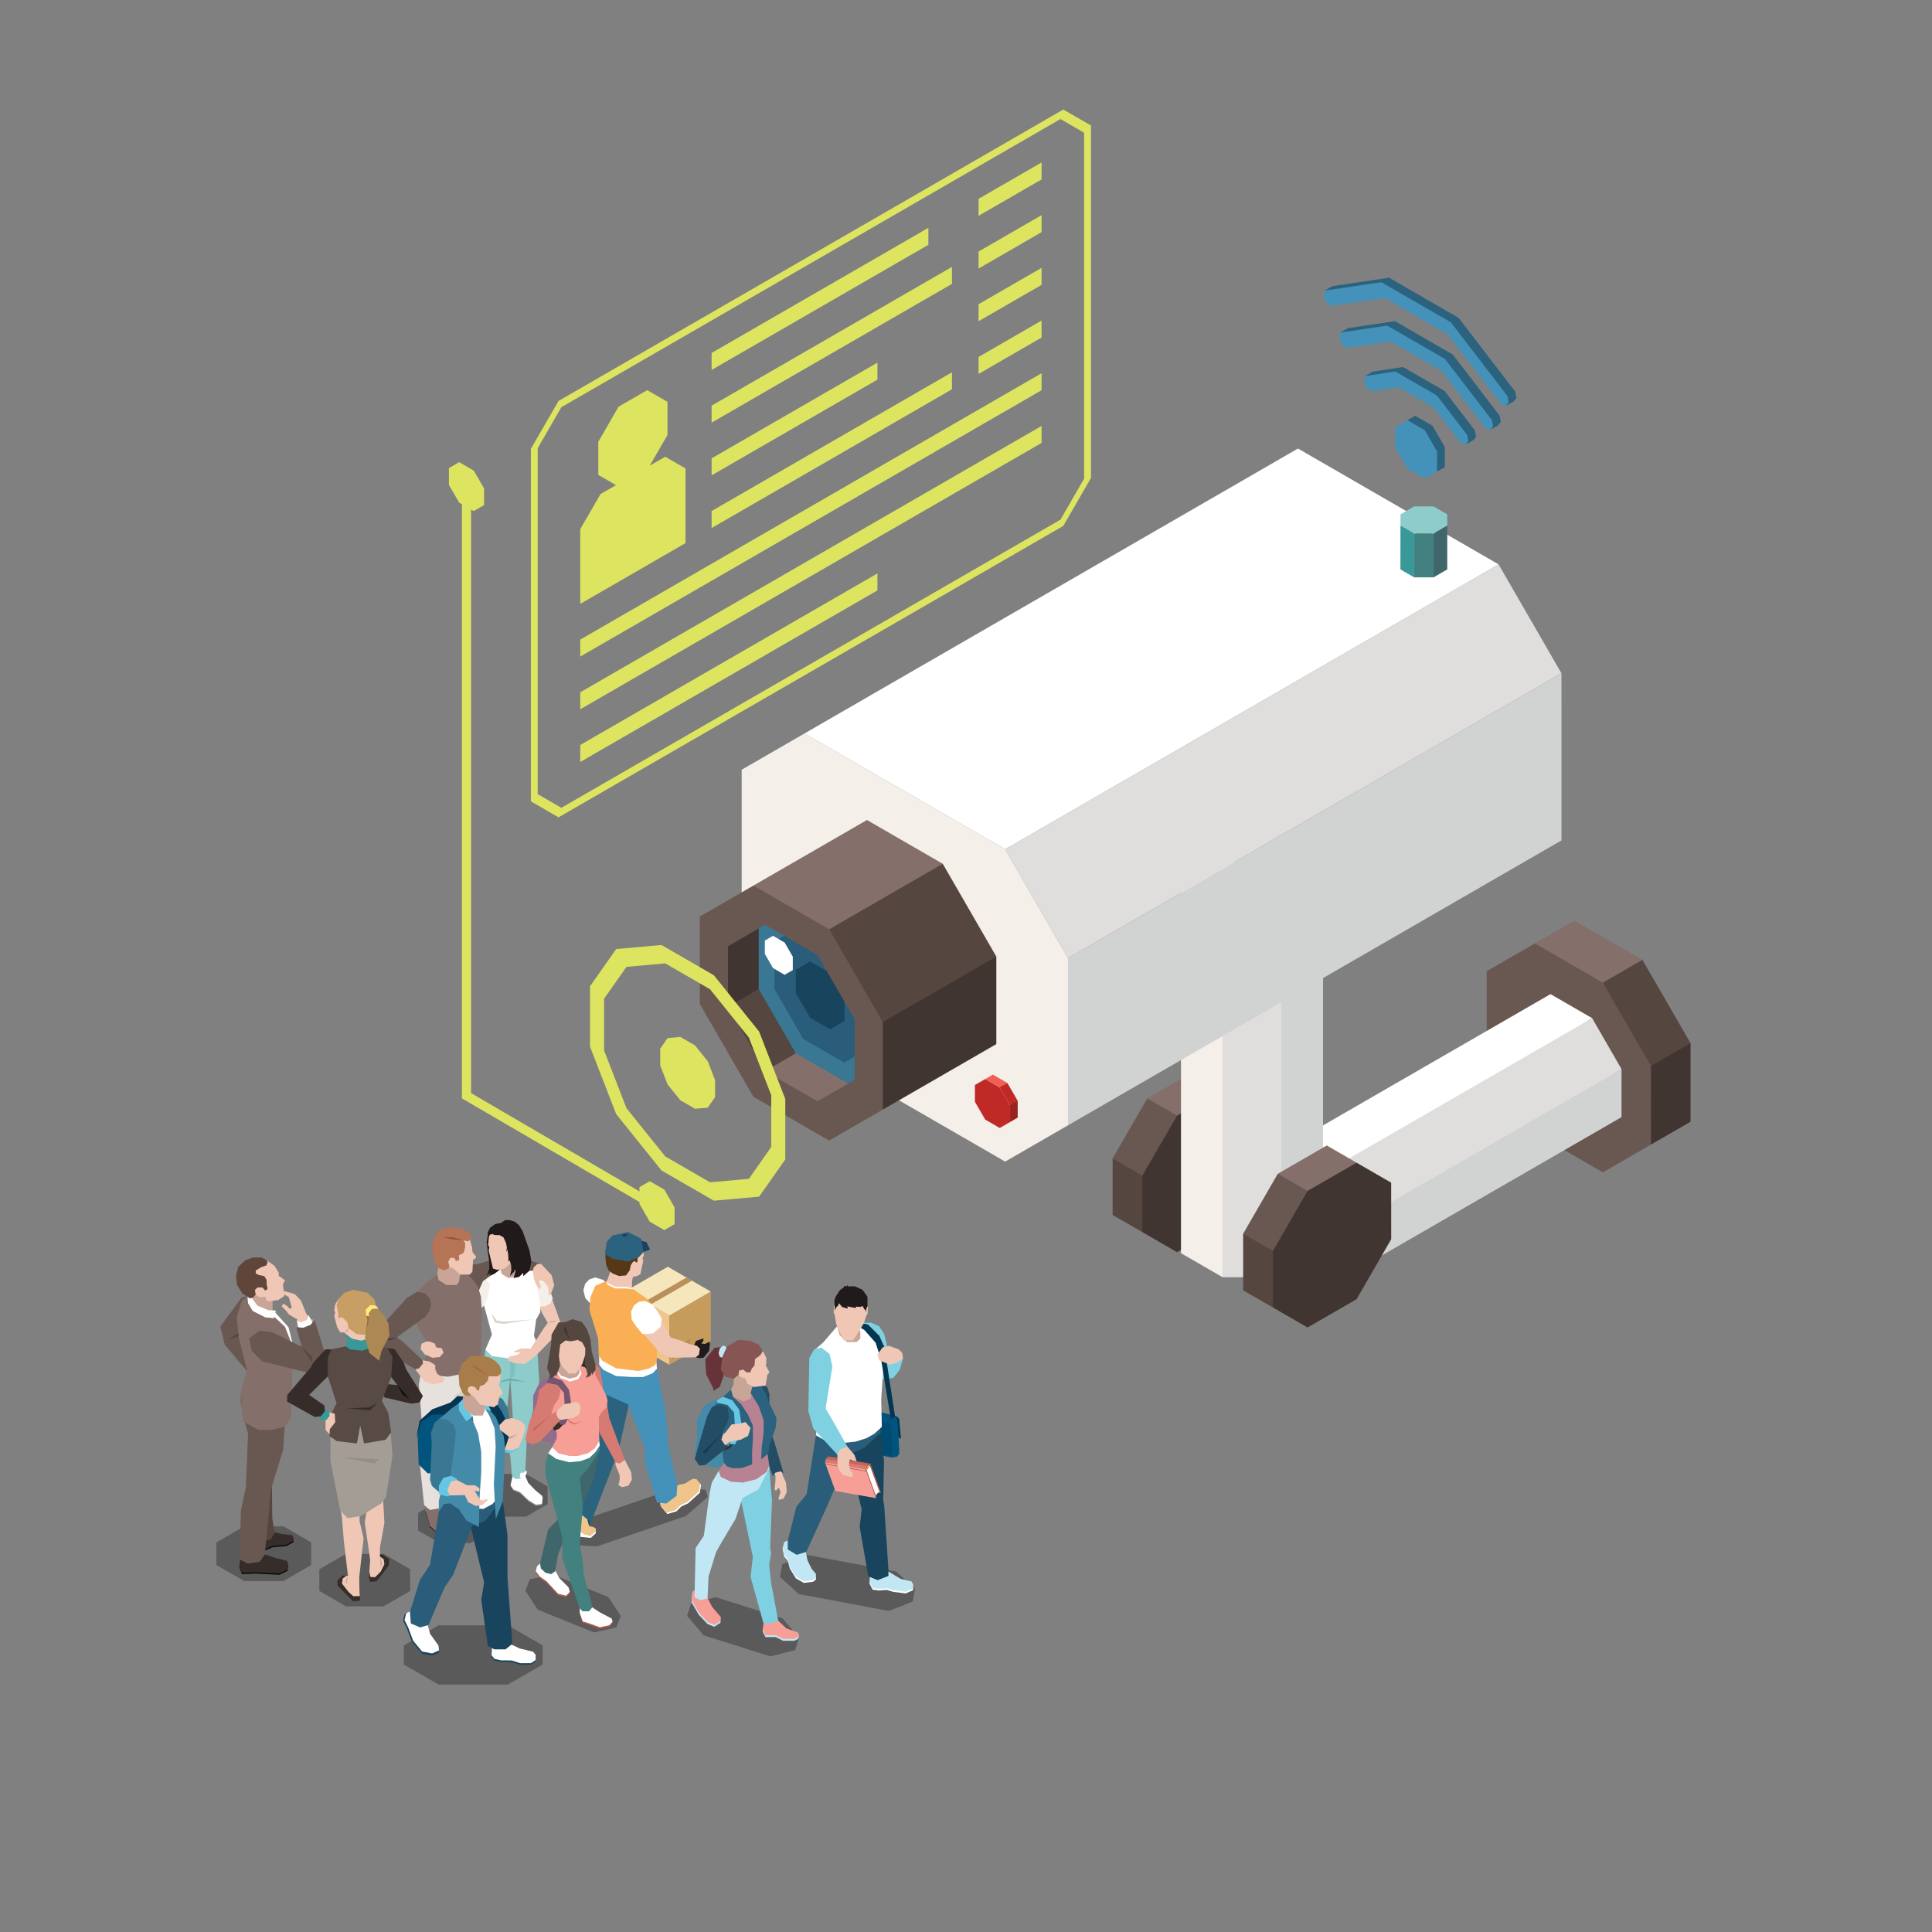 <?xml version="1.0" encoding="utf-8"?>
<!-- Generator: Adobe Illustrator 16.0.0, SVG Export Plug-In . SVG Version: 6.00 Build 0)  -->
<!DOCTYPE svg PUBLIC "-//W3C//DTD SVG 1.1//EN" "http://www.w3.org/Graphics/SVG/1.1/DTD/svg11.dtd">
<svg version="1.1" id="Layer_1" xmlns="http://www.w3.org/2000/svg" xmlns:xlink="http://www.w3.org/1999/xlink" x="0px" y="0px"
	 width="250px" height="250px" viewBox="0 0 250 250" enable-background="new 0 0 250 250" xml:space="preserve">
<rect x="0" y="0" width="250" height="250" fill="#808080" stroke="none"/>
<g>
	<g>
		<g>
			<g>
				<g>
					<polygon fill="#413531" points="218.756,134.988 218.755,145.153 213.633,148.108 211.565,140.979 212.085,136.127 					"/>
					<polygon fill="#846F6A" points="212.529,124.205 203.727,119.122 198.602,122.081 203.748,127.434 208.207,129.408 					"/>
					<polygon fill="#554640" points="212.529,124.205 218.756,134.988 213.634,137.944 207.013,134.578 207.407,127.158 					"/>
					<polygon fill="#695851" points="192.379,125.674 192.377,135.836 198.602,146.619 207.408,151.703 213.633,148.108 
						213.634,137.944 207.407,127.158 198.602,122.081 					"/>
				</g>
				<g>
					<polygon fill="#D1D2D2" points="209.825,138.341 209.825,144.557 171.972,166.402 170.707,162.04 171.027,159.077 					"/>
					<polygon fill="#FFFFFF" points="206.02,131.747 200.635,128.639 162.782,150.485 165.93,153.76 168.657,154.967 					"/>
					<polygon fill="#E0DEDC" points="206.02,131.747 209.825,138.341 171.973,160.186 167.924,158.129 168.166,153.591 					"/>
					<polygon fill="#F4EFE9" points="158.979,152.684 158.977,158.897 162.782,165.491 168.166,168.598 171.972,166.402 
						171.973,160.186 168.166,153.591 162.782,150.485 					"/>
				</g>
			</g>
			<g>
				<polygon fill="#554640" points="143.973,149.897 143.973,157.217 147.826,159.438 149.313,154.307 148.939,150.815 				"/>
				<polygon fill="#846F6A" points="148.456,142.133 154.793,138.476 158.648,140.701 154.944,144.555 151.733,145.978 				"/>
				<polygon fill="#695851" points="148.456,142.133 143.973,149.897 147.826,152.121 152.592,149.699 152.309,144.357 				"/>
				<polygon fill="#413531" points="163.129,143.285 163.129,150.604 158.648,158.371 152.307,162.028 147.826,159.438 
					147.826,152.121 152.309,144.357 158.648,140.701 				"/>
			</g>
			<g>
				<polygon fill="#F4EFE9" points="158.203,165.271 152.82,162.163 152.82,119.063 157.229,120.148 159.638,121.907 				"/>
				<polygon fill="#D1D2D2" points="165.816,165.271 171.199,162.163 171.199,119.063 166.791,120.148 164.382,121.907 				"/>
				<polygon fill="#E0DEDC" points="165.816,165.271 158.203,165.271 158.203,122.169 162.011,119.693 165.816,122.169 				"/>
				<polygon fill="#FFFFFF" points="171.199,114.668 165.816,111.562 158.205,111.562 152.82,114.668 152.82,119.063 
					158.203,122.169 165.816,122.169 171.199,119.063 				"/>
			</g>
			<g>
				<polygon fill="#554640" points="160.861,159.651 160.863,166.97 164.717,169.191 166.203,164.057 165.828,160.564 				"/>
				<polygon fill="#846F6A" points="165.345,151.885 171.683,148.225 175.537,150.449 171.834,154.305 168.622,155.727 				"/>
				<polygon fill="#695851" points="165.345,151.885 160.861,159.651 164.717,161.875 169.48,159.449 169.198,154.107 				"/>
				<polygon fill="#413531" points="180.018,153.039 180.019,160.357 175.537,168.119 169.197,171.779 164.717,169.191 
					164.717,161.875 169.198,154.107 175.537,150.449 				"/>
			</g>
		</g>
		<g>
			<g>
				<polygon fill="#F4EFE9" points="104.107,94.908 95.971,99.603 95.971,121.233 104.107,135.322 130.067,150.31 138.202,145.613 
					138.201,123.983 130.067,109.894 				"/>
				<polygon fill="#FFFFFF" points="193.92,73.031 130.067,109.894 104.107,94.908 167.957,58.041 				"/>
				
					<rect x="129.195" y="90.372" transform="matrix(0.866 -0.5 0.5 0.866 -27.005 96.23)" fill="#E0DEDC" width="73.73" height="16.268"/>
				<polygon fill="#D1D2D2" points="202.055,108.749 138.202,145.613 138.201,123.983 202.053,87.117 				"/>
			</g>
			<g>
				<g>
					<g>
						<polygon fill="#2B627E" points="183.125,53.798 182.125,54.376 181.537,57.304 183.125,60.059 185.959,61.014 186.959,60.438 
							186.959,57.843 185.364,55.092 						"/>
						<polygon fill="#2B627E" points="186.936,50.598 181.557,47.494 177.639,48.078 176.641,48.658 177.826,49.544 178.457,50.075 
							182.007,49.548 186.482,52.134 189.663,57.529 190.665,56.951 191.004,56.515 190.858,55.707 						"/>
						<polygon fill="#2B627E" points="187.99,45.88 180.51,41.559 174.434,42.458 173.433,43.036 174.624,43.92 175.252,44.451 
							180.952,43.608 187.227,47.662 192.869,55.611 193.869,55.031 194.205,54.593 194.057,53.792 						"/>
						<polygon fill="#2B627E" points="196.078,50.688 188.744,41.131 179.75,35.938 172.412,37.023 171.412,37.601 172.605,38.489 
							173.234,39.016 180.193,37.99 188.297,42.663 194.888,52.505 195.886,51.926 196.227,51.497 						"/>
					</g>
					<g>
						<polygon fill="#4491B9" points="182.125,54.376 180.539,55.291 180.539,57.881 182.125,60.634 184.365,61.929 185.959,61.014 
							185.959,58.421 184.365,55.668 						"/>
						<polygon fill="#4491B9" points="185.936,51.175 180.558,48.073 176.641,48.658 176.489,49.293 176.827,50.118 177.457,50.651 
							181.008,50.123 185.484,52.709 189.035,57.333 189.663,57.529 190.004,57.089 189.857,56.287 						"/>
						<polygon fill="#4491B9" points="186.992,46.456 179.51,42.133 173.433,43.036 173.285,43.673 173.623,44.498 174.253,45.027 
							179.952,44.184 186.541,47.988 192.242,55.414 192.869,55.611 193.205,55.17 193.057,54.37 						"/>
						<polygon fill="#4491B9" points="195.082,51.264 187.744,41.707 178.75,36.516 171.412,37.601 171.267,38.236 171.605,39.067 
							172.234,39.595 179.195,38.566 187.298,43.24 194.262,52.308 194.888,52.505 195.226,52.075 						"/>
					</g>
				</g>
				<g>
					<polygon fill="#399998" points="182.994,69.028 182.994,74.708 181.213,73.681 181.219,68.005 182.365,68.547 					"/>
					<polygon fill="#438181" points="185.502,69.028 185.502,74.708 182.994,74.708 182.994,69.028 184.083,68.94 					"/>
					<polygon fill="#3F666A" points="187.274,68.005 187.274,73.681 185.502,74.708 185.502,69.028 186.281,68.368 					"/>
					<polygon fill="#8DCCCB" points="181.219,66.555 181.219,68.005 182.994,69.028 185.502,69.028 187.274,68.005 187.274,66.556 
						185.502,65.529 182.994,65.529 					"/>
				</g>
			</g>
			<g>
				<polygon fill="#413531" points="114.517,129.598 111.037,132.262 114.231,143.586 128.924,135.105 128.924,123.781 				"/>
				<polygon fill="#554640" points="128.924,123.781 114.231,132.262 108.328,128.783 104.442,118.606 121.99,111.772 				"/>
				<polygon fill="#846F6A" points="121.99,111.772 107.297,120.252 102.136,119.672 97.492,114.594 112.183,106.11 				"/>
				<polygon fill="#695851" points="97.492,114.594 90.559,118.596 90.559,129.918 97.492,141.928 107.298,147.592 114.231,143.586 
					114.231,132.262 107.297,120.252 				"/>
				<g>
					<polygon fill="#846F6A" points="109.764,140.211 105.789,142.508 99.005,138.593 102.975,134.848 					"/>
					<polygon fill="#554640" points="102.975,136.299 99.005,138.593 94.206,130.281 98.3,127.077 102.395,133.402 					"/>
					<polygon fill="#413531" points="98.177,127.984 94.206,130.281 94.206,122.442 98.177,120.146 100.779,125.212 					"/>
					<polygon fill="#397792" points="110.59,136.725 110.59,139.737 109.764,140.211 102.975,136.299 98.177,127.984 
						98.177,120.146 99.005,119.67 101.472,121.097 					"/>
					<polygon fill="#295D79" points="105.789,123.591 101.471,121.097 100.193,121.835 100.193,127.953 103.943,134.443 
						109.241,137.504 110.59,136.725 110.59,131.898 109.279,129.63 107.61,129.476 106.981,125.658 					"/>
					<polygon fill="#18445D" points="106.984,125.66 104.823,124.412 102.975,125.477 102.975,128.492 104.823,131.691 
						107.434,133.197 109.277,132.132 109.277,129.63 					"/>
					<polygon fill="#FFFFFF" points="100.029,121.097 98.97,121.708 98.97,123.437 100.029,125.273 101.528,126.139 
						102.587,125.528 102.587,123.795 101.528,121.962 					"/>
				</g>
			</g>
			<g>
				<polygon fill="#BF2926" points="130.703,143.022 129.365,140.713 127.484,139.631 126.154,140.397 126.154,142.57 
					127.484,144.87 129.365,145.961 130.703,145.188 				"/>
				<polygon fill="#F15E54" points="129.365,140.713 127.484,139.631 128.477,139.057 130.357,140.143 129.617,140.744 				"/>
				<polygon fill="#BF2926" points="130.703,143.022 129.365,140.713 130.357,140.143 131.691,142.447 130.938,143.119 				"/>
				<polygon fill="#992220" points="130.703,145.188 130.703,143.022 131.691,142.447 131.691,144.619 				"/>
			</g>
		</g>
		<g>
			<g>
				<polygon fill="#DCE460" points="89.934,135.276 88.032,134.18 86.386,134.328 85.434,135.68 85.434,137.877 86.386,140.328 
					88.032,142.374 89.934,143.475 91.582,143.328 92.533,141.974 92.533,139.777 91.582,137.325 				"/>
				<path fill="#DCE460" d="M98.232,133.486l-5.864-7.292l-6.77-3.91l-5.864,0.522l-3.385,4.816v7.819l3.385,8.725l5.864,7.293
					l6.77,3.909l5.863-0.521l3.386-4.816v-7.816L98.232,133.486z M99.798,148.415l-2.896,4.127l-5.022,0.447l-5.795-3.347
					l-5.019-6.244l-2.899-7.471v-6.692l2.899-4.124l5.019-0.448l5.794,3.346l5.023,6.249l2.898,7.466L99.798,148.415z"/>
			</g>
			<g>
				<polygon fill="#DCE460" points="87.293,156.238 85.959,153.928 84.078,152.846 82.747,153.615 82.747,155.785 84.078,158.088 
					85.959,159.174 87.293,158.402 				"/>
				<polygon fill="#DCE460" points="62.638,63.198 61.302,60.891 59.419,59.804 58.09,60.573 58.09,62.746 59.419,65.049 
					61.302,66.134 62.638,65.362 				"/>
				<path fill="#DCE460" d="M85.021,156.775c-0.103,0-0.207-0.029-0.3-0.082L59.77,142.13V62.97c0-0.328,0.265-0.594,0.595-0.594
					c0.329,0,0.594,0.266,0.594,0.594v78.477l24.361,14.218c0.283,0.164,0.379,0.531,0.214,0.816
					C85.424,156.667,85.226,156.775,85.021,156.775z"/>
			</g>
			<g>
				<polygon fill="#DCE460" points="88.703,60.612 86.08,59.1 84.082,60.251 86.374,56.281 86.374,51.998 83.747,50.486 
					80.039,52.625 77.417,57.17 77.417,61.452 79.708,62.777 77.708,63.93 75.084,68.474 75.084,78.143 88.703,70.279 				"/>
				<path fill="#DCE460" d="M137.589,14.173L72.276,51.879l-3.582,6.205v45.61l3.582,2.067l65.313-37.708l3.584-6.204V16.24
					L137.589,14.173z M140.283,61.938l-3.062,5.307l-64.58,37.285l-3.063-1.77V57.997l3.063-5.304l64.58-37.287l3.062,1.768V61.938z
					"/>
				<polygon fill="#DCE460" points="120.132,29.479 92.082,45.673 92.082,47.871 120.132,31.678 				"/>
				<polygon fill="#DCE460" points="123.183,34.535 92.082,52.492 92.082,54.691 123.183,36.735 				"/>
				<polygon fill="#DCE460" points="113.54,46.923 92.082,59.311 92.082,61.512 113.54,49.124 				"/>
				<polygon fill="#DCE460" points="123.183,48.174 92.082,66.128 92.082,68.33 123.183,50.373 				"/>
				<polygon fill="#DCE460" points="126.629,27.927 134.778,23.221 134.778,21.022 126.629,25.726 				"/>
				<polygon fill="#DCE460" points="126.629,34.746 134.778,30.041 134.778,27.842 126.629,32.547 				"/>
				<polygon fill="#DCE460" points="126.629,41.565 134.778,36.86 134.778,34.658 126.629,39.364 				"/>
				<polygon fill="#DCE460" points="126.629,48.385 134.778,43.678 134.778,41.479 126.629,46.186 				"/>
				<polygon fill="#DCE460" points="75.084,84.962 134.778,50.497 134.778,48.296 75.084,82.763 				"/>
				<polygon fill="#DCE460" points="75.084,91.781 134.778,57.317 134.778,55.116 75.084,89.58 				"/>
				<polygon fill="#DCE460" points="75.084,98.601 113.54,76.397 113.54,74.198 75.084,96.401 				"/>
			</g>
		</g>
	</g>
	<g>
		<g>
			<polygon opacity="0.3" fill="#010101" points="87.508,192.543 75.989,196.475 73.143,198.948 73.462,199.885 77.228,200.105 
				88.748,196.174 91.593,193.698 91.273,192.76 			"/>
			<polygon fill="#18445D" points="73.87,195.859 74.277,196.707 75.643,197.295 76.391,197.219 76.513,196.193 74.36,195.354 			
				"/>
			<polygon fill="#EFC58B" points="76,196.6 76.23,197.484 76.786,197.598 77.101,197.788 77.101,198.155 76.501,198.73 
				75.548,198.839 74.243,198.029 73.646,197.832 73.143,197.316 73.27,196.863 73.687,196.352 74.265,195.877 74.896,195.593 
				75.989,195.91 			"/>
			<polygon fill="#A49D95" points="85.433,170.83 85.979,170.69 86.764,171.291 86.764,171.865 85.967,172.48 85.32,171.502 			"/>
			<g>
				<polygon fill="#EFC58B" points="86.614,170.225 81.057,167.013 81.057,173.396 86.614,176.605 				"/>
				<polygon fill="#C69C5C" points="91.972,173.512 86.614,176.605 86.614,170.225 91.972,167.125 				"/>
				<g>
					<g>
						<path fill="#9A5E44" d="M88.025,174.033l-1.021,0.591v1.177l1.021-0.588V174.033z M87.049,175.723v-1.072l0.929-0.539v1.074
							L87.049,175.723z"/>
						<polygon fill="#9A5E44" points="87.345,175.317 87.433,175.27 87.433,174.697 87.475,174.67 87.388,174.526 87.301,174.771 
							87.345,174.748 						"/>
						<polygon fill="#9A5E44" points="87.301,175.496 87.726,175.248 87.726,175.147 87.301,175.393 						"/>
						<polygon fill="#9A5E44" points="87.552,174.627 87.595,174.604 87.595,175.174 87.682,175.123 87.682,174.551 87.726,174.526 
							87.641,174.379 						"/>
					</g>
					<g>
						<path fill="#9A5E44" d="M89.258,173.32l-1.02,0.59v1.178l1.02-0.588V173.32z M88.284,175.011v-1.075l0.929-0.536v1.071
							L88.284,175.011z"/>
						<polygon fill="#9A5E44" points="88.447,174.398 88.52,174.441 88.555,174.424 88.555,174.732 88.52,174.755 88.447,174.826 
							88.447,174.832 88.702,174.685 88.702,174.68 88.627,174.693 88.59,174.715 88.59,174.402 88.627,174.383 88.702,174.255 
							88.702,173.846 88.447,173.992 						"/>
						<path fill="#9A5E44" d="M88.795,174.197l0.074,0.04l0.037-0.017v0.311l-0.037,0.02l-0.074,0.073v0.003l0.256-0.146v-0.006
							l-0.077,0.016l-0.035,0.021v-0.311l0.035-0.023l0.077-0.125v-0.408l-0.256,0.144V174.197z M88.819,173.803l0.207-0.119v0.361
							l-0.066,0.119l-0.09,0.049l-0.051-0.029V173.803z"/>
					</g>
				</g>
				<polygon fill="#F6E6BB" points="86.414,163.918 91.972,167.125 86.614,170.225 81.057,167.013 				"/>
				<g>
					<polygon fill="#B8905B" points="84.187,168.812 83.92,168.872 83.479,168.4 88.84,165.305 89.549,165.715 					"/>
					<polygon fill="#A16839" points="84.187,169.859 83.479,169.45 83.479,168.4 84.187,168.812 					"/>
				</g>
			</g>
			<polygon fill="#2B627E" points="77.256,178.186 77.256,186.748 75.886,188.93 73.87,195.859 75.191,195.962 76.177,196.737 
				76.391,197.219 80.03,187.782 81.425,181.512 79.835,178.434 			"/>
			<polygon fill="#FFFFFF" points="87.522,192.404 88.783,192.122 89.762,191.506 90.598,191.98 90.715,192.149 90.56,193.159 
				89.048,194.529 88.152,194.949 87.522,195.58 86.347,195.916 85.577,194.994 85.465,194.277 			"/>
			<polygon fill="#EFC58B" points="87.407,192.234 88.666,191.956 89.647,191.339 90.138,191.408 90.598,191.98 90.443,192.988 
				88.934,194.362 88.037,194.781 87.407,195.411 86.229,195.748 85.461,194.824 85.35,194.11 			"/>
			<polygon fill="#4491B9" points="77.531,176.605 77.256,178.186 77.531,179.86 78.602,180.531 81.268,181.734 83.475,187.502 
				83.475,189.352 85.006,194.418 86.215,194.557 87.552,193.552 87.641,192.206 86.48,187.121 86.203,183.242 84.997,176.997 			
				"/>
			<polygon fill="#FFFFFF" points="84.88,175.496 85.006,177.115 84.44,177.703 83.221,178.186 81.815,178.186 79.716,178.063 
				78.078,177.263 77.531,176.605 77.531,175.174 			"/>
			<polygon fill="#FFFFFF" points="77.041,165.305 76.29,165.529 75.722,166.108 75.485,166.955 75.74,167.973 76.458,168.745 
				77.435,169.592 78.734,169.279 79.575,168.303 79.562,167.213 78.861,166.38 78.06,165.613 			"/>
			<polygon fill="#F0C7B5" points="78.964,164.559 78.56,165.712 78.293,166.133 78.742,166.75 79.702,167.068 81.333,167.135 
				81.784,166.71 81.784,165.74 81.912,165.219 82.101,164.887 81.717,164.124 80.429,163.816 79.267,163.918 			"/>
			<polygon fill="#FFFFFF" points="78.56,165.712 78.771,166.102 79.672,166.521 81.057,166.521 81.784,166.71 81.962,166.827 
				81.772,167.068 79.798,167.289 77.983,166.45 			"/>
			<polygon fill="#FBAF54" points="78.56,165.712 78.56,166.217 79.588,166.719 80.912,166.719 81.962,166.827 83.646,168.002 
				84.415,168.809 85.006,173.645 85.006,175.801 84.818,176.605 83.96,177.105 82.57,177.41 79.695,177.053 77.888,176.039 
				77.468,175.337 77.399,173.189 76.271,169.536 76.397,167.854 77.026,166.386 			"/>
			<polygon fill="#F0C7B5" points="82.822,160.891 83.167,161.549 83.307,162.488 83.122,162.814 83.251,163.068 82.866,164.887 
				82.353,165.153 81.912,165.219 81.731,164.691 81.479,164.391 80.82,163.713 80.94,161.066 82.115,160.381 			"/>
			<polygon fill="#573816" points="78.791,164.432 79.326,164.822 80.094,165.115 81.004,165.04 81.479,164.391 81.625,163.721 
				81.906,163.287 82.193,163.173 82.297,163.393 82.497,163.258 82.497,162.814 82.803,162.322 82.917,161.408 82.854,160.832 
				83.022,161.02 82.875,160.548 82.279,160.012 81.521,159.723 80.692,159.644 79.359,160.213 78.571,161.041 78.398,161.813 
				78.33,162.626 78.455,163.771 			"/>
			<g>
				<polygon fill="#18445D" points="83.285,161.996 84.116,161.694 83.668,160.747 82.788,160.488 82.106,161.386 				"/>
				<polygon fill="#2B627E" points="78.271,162.257 79.333,162.908 81.313,163.24 82.678,162.673 83.285,161.996 82.948,160.28 
					81.289,159.432 79.277,159.863 78.525,160.665 				"/>
				<path fill="#18445D" d="M80.976,159.651l-0.277,0.02l-0.188,0.117l0.011,0.146l0.204,0.088l0.278-0.023l0.186-0.121l-0.012-0.14
					L80.976,159.651z"/>
			</g>
			<polygon fill="#211A1A" points="89.783,174.137 90.056,173.517 91.024,173.189 91.024,173.482 90.748,173.846 91.232,173.904 
				91.742,173.645 91.862,173.846 91.769,174.777 91.044,175.687 90.477,175.742 90.025,175.631 89.596,175.006 			"/>
			<polygon fill="#F0C7B5" points="85.504,170.69 86.792,173.085 88.025,173.449 89.171,173.91 90.166,174.137 90.572,174.526 
				90.43,175.32 90.025,175.631 86.777,175.687 85.281,174.922 83.221,172.522 84.033,171.012 			"/>
			<polygon fill="#FFFFFF" points="83.46,168.341 82.682,168.438 82.029,168.92 81.658,169.719 81.745,170.762 82.326,171.643 
				83.152,172.639 84.484,172.539 85.476,171.709 85.637,170.629 85.082,169.695 84.415,168.809 			"/>
			<polygon fill="#FFFFFF" points="73.143,197.316 73.522,197.219 74.277,197.504 74.695,197.954 75.631,198.575 76.397,198.754 
				77.101,198.155 77.101,198.395 76.451,199.006 74.803,198.839 74.311,198.414 73.834,198.168 73.304,197.903 73.043,197.615 			
				"/>
		</g>
		<g>
			<g>
				<polygon opacity="0.3" fill="#010101" points="118.413,205.598 115.974,203.362 104.307,201.182 101.231,202.398 
					100.927,204.041 103.368,206.275 115.034,208.456 118.111,207.236 				"/>
				<polygon fill="#00547E" points="113.481,182.621 116.117,183.281 116.345,183.596 116.39,185.521 116.288,186.002 
					116.373,188.093 116.088,188.494 115.299,188.605 113.164,188.134 				"/>
				<polygon opacity="0.3" fill="#043652" points="113.714,183.809 114.894,184.054 115.306,184.496 115.465,188.148 
					115.194,188.377 113.993,188.134 				"/>
				<polygon fill="#043652" points="116.288,186.002 116.121,183.786 115.938,183.41 116.345,183.596 116.591,186.202 				"/>
				<polygon fill="#7FD1E2" points="111.584,171.154 112.746,171.154 113.762,171.61 114.42,172.654 114.863,174.444 
					116.834,175.804 116.453,177.195 115.623,178.27 114.607,178.514 113.877,178.227 112.028,176.41 110.955,171.411 				"/>
				<polygon fill="#FFFFFF" points="104.267,201.041 104.49,202.125 105.039,203.23 105.587,204.176 105.587,204.391 
					105.21,204.682 104.02,204.83 102.977,204.229 102.194,202.938 101.935,201.952 101.472,201.405 101.281,200.482 
					101.281,200.269 102.15,199.451 				"/>
				<polygon fill="#FFFFFF" points="114.834,203.497 116.553,204.526 117.957,204.857 118.157,205.559 118.157,205.773 
					117.198,206.188 115.593,205.991 114.766,205.732 113.714,205.807 112.916,205.703 112.516,204.928 112.516,204.713 				"/>
				<polygon fill="#C1E7F4" points="104.267,200.83 104.49,201.91 105.039,203.018 105.587,203.672 105.587,204.176 105.21,204.465 
					104.02,204.617 102.977,204.015 102.194,202.723 101.935,201.738 101.472,201.191 101.281,200.269 101.472,199.551 
					102.15,199.236 				"/>
				<polygon fill="#C1E7F4" points="114.834,203.281 116.553,204.311 117.957,204.643 118.157,205.016 118.157,205.559 
					117.198,205.973 115.593,205.775 114.766,205.518 113.714,205.592 112.916,205.485 112.516,204.713 112.574,203.697 				"/>
				<polygon fill="#18445D" points="109.62,187.661 111.501,195.306 111.242,197.566 112.358,203.98 113.561,204.471 
					114.964,203.925 114.964,203.18 114.42,194.908 114.284,194.119 114.391,189.105 113.993,185.369 111.701,184.854 				"/>
				<polygon fill="#295D79" points="105.581,185.73 104.384,193.332 103.051,194.965 101.935,199.387 101.935,200.504 
					103.095,201.191 104.34,200.805 107.134,194.663 109.861,188.234 111.814,187.361 113.993,185.369 113.861,184.569 
					109.668,183.97 				"/>
				<polygon fill="#C8A596" points="108.321,171.624 108.321,172.737 108.862,173.781 109.926,174.228 110.837,173.918 
					111.814,173.187 111.588,172.123 110.955,171.127 108.983,170.953 				"/>
				<polygon fill="#FFFFFF" points="105.581,174.531 106.518,173.718 108.321,171.624 108.663,172.802 109.62,173.661 
					110.839,173.661 111.327,173.201 111.327,172.316 110.898,171.397 111.471,171.397 113.219,173.088 114.178,175.508 
					114.284,177.309 114.027,181.07 114.111,184.634 113.125,185.537 112.138,186.094 110.742,186.543 108.938,186.729 
					107.349,186.729 105.581,185.73 105.822,183.861 105.437,176.73 				"/>
				<polygon fill="#043652" points="111.057,171.656 111.814,172.07 113.305,173.746 114.028,176.009 115.268,183.635 
					115.829,183.352 114.449,174.349 113.788,172.856 112.318,171.397 111.141,171.154 				"/>
				<polygon fill="#F0C7B5" points="107.999,168.92 107.886,169.01 107.886,169.965 107.999,170.084 108.215,171.385 
					109.119,173.412 110.39,173.461 111.794,171.222 112.1,170.231 112.25,170.059 112.318,169.203 112.25,169.027 111.311,168.281 
					108.346,168.185 				"/>
				<polygon fill="#211A1A" points="108.569,168.641 108.988,169.143 109.731,169.335 109.625,169.044 110.768,169.265 
					110.742,169.078 111.349,169.114 111.614,168.99 111.843,169.414 111.971,169.475 112.073,169.777 112.122,169.301 
					112.25,169.027 112.25,167.798 111.607,166.895 110.62,166.453 109.696,166.453 109.716,166.266 109.496,166.473 
					109.202,166.386 109.202,166.572 108.681,166.939 108.129,167.789 107.963,168.318 107.999,168.92 108.029,169.58 
					108.22,169.143 108.421,168.992 				"/>
				<polygon fill="#F0C7B5" points="110.194,188.885 110.429,189.347 110.871,189.768 111.043,189.615 110.828,189.014 
					110.58,188.283 110.067,188.465 				"/>
				<g>
					<polygon fill="#D57B71" points="107.404,188.822 108.659,192.264 113.923,193.184 112.666,189.743 					"/>
					<polygon fill="#B1564D" points="112.667,189.587 112.601,189.76 107.337,188.838 107.369,188.658 					"/>
					<polygon fill="#D57B71" points="107.313,188.57 107.354,188.691 112.62,189.615 112.636,189.518 					"/>
					<g>
						<polygon fill="#CC934C" points="111.833,189.818 111.675,190.006 112.24,190.102 112.358,189.988 112.394,189.918 						"/>
						<polygon fill="#D6AA4F" points="111.675,190.006 111.496,190.104 112.053,190.203 112.162,190.164 112.24,190.102 						"/>
						<polygon fill="#D6AA4F" points="111.967,189.5 111.833,189.818 112.394,189.918 112.469,189.799 112.527,189.599 						"/>
						<polygon fill="#FAE979" points="112.508,189.746 112.416,189.96 112.25,190.158 112.104,190.229 112.037,190.184 
							112.24,190.102 112.394,189.918 112.527,189.599 						"/>
						<polygon fill="#FFFFFF" points="112.25,190.158 112.104,190.229 112.1,190.355 113.301,193.647 113.404,193.402 
							113.61,193.159 113.792,193.061 112.592,189.771 112.508,189.746 112.416,189.96 						"/>
						<polygon fill="#B1564D" points="112.173,190.239 112.104,190.414 109.347,190.235 106.842,189.488 106.876,189.31 						"/>
						<polygon fill="#F79F97" points="106.842,189.488 108.098,192.936 113.356,193.859 112.104,190.414 						"/>
						<polygon fill="#B1564D" points="113.993,193.104 112.737,189.657 112.694,189.648 112.706,189.572 112.638,189.389 
							112.375,189.411 112.118,189.717 112.005,190.146 112.073,190.328 112.114,190.338 112.104,190.414 113.356,193.859 
							113.429,193.772 112.191,190.373 112.195,190.244 112.127,190.2 112.096,190.111 112.182,189.793 112.39,189.545 
							112.584,189.528 112.62,189.615 112.601,189.76 112.682,189.787 113.923,193.184 						"/>
					</g>
					<polygon fill="#F79F97" points="106.743,189.223 106.81,189.406 112.073,190.328 112.005,190.146 109.6,189.561 					"/>
					<polygon fill="#D57B71" points="106.858,188.794 106.743,189.223 112.005,190.146 112.118,189.717 109.843,189.141 					"/>
					<polygon fill="#B1564D" points="107.378,188.465 107.115,188.487 109.99,189.178 112.375,189.411 112.638,189.389 					"/>
					<polygon fill="#C5655D" points="107.115,188.487 106.858,188.794 112.118,189.717 112.375,189.411 					"/>
				</g>
				<polygon fill="#F0C7B5" points="110.58,188.283 109.668,187.205 108.852,186.729 108.195,187.513 108.35,188.234 108.4,189.862 
					109.054,190.85 110.268,191.16 110.367,190.647 110.033,190.26 109.848,189.466 109.934,188.875 110.194,188.885 				"/>
				<polygon fill="#7FD1E2" points="106.289,174.377 105.37,174.577 104.729,175.701 104.6,182.596 105.243,184.854 108.35,188.234 
					108.693,187.547 109.668,187.205 107.648,183.646 106.831,182.248 107.712,176.838 107.349,175.207 				"/>
				<polygon fill="#F0C7B5" points="116.323,174.624 115.05,174.15 114.221,174.342 113.541,175.26 113.776,176.029 
					115.109,176.574 116.054,176.354 116.868,175.777 116.731,175.055 				"/>
			</g>
			<g>
				<polygon opacity="0.3" fill="#010101" points="103.395,211.922 101.251,209.404 92.62,206.674 89.416,207.5 88.913,209.094 
					91.059,211.61 99.689,214.34 102.895,213.513 				"/>
				<polygon fill="#448AA9" points="92.446,181.197 91.068,181.943 90.188,183.74 90.188,186.122 89.887,187.917 91.321,189.582 
					92.646,189.914 94.094,189.428 93.802,181.472 				"/>
				<polygon fill="#224D64" points="98.478,178.928 99.305,179.529 99.573,180.443 99.536,181.955 98.284,180.741 97.865,178.811 
									"/>
				<polygon fill="#4491B9" points="100.001,191.008 100.475,191.104 101.016,190.932 101.389,190.621 101.087,189.998 
					99.903,190.256 				"/>
				<polygon fill="#F0C7B5" points="100.227,190.557 100.344,191.008 100.344,191.607 100.227,192.758 100.409,192.898 
					100.777,192.49 100.999,193.07 100.764,193.797 100.753,194.078 101.389,193.938 101.806,193.07 101.708,191.844 101.28,190.92 
					101.065,190.106 100.593,190.051 				"/>
				<polygon fill="#224D64" points="99.206,188.838 100.001,191.008 100.304,190.578 100.966,190.391 101.389,190.621 
					100.194,186.563 99.78,185.468 98.262,186.808 				"/>
				<polygon fill="#C1E7F4" points="100.696,209.948 101.742,210.955 103.235,211.48 103.383,211.684 103.298,212.06 
					102.783,212.316 101.334,212.316 100.369,211.834 99.055,211.846 98.691,211.133 98.691,210.891 99.216,209.827 				"/>
				<polygon fill="#C1E7F4" points="91.532,207.064 92.134,208.207 93.251,209.752 93.216,209.992 92.425,210.508 91.538,210.139 
					90.402,208.93 89.495,207.363 89.582,206.201 89.617,205.964 				"/>
				<polygon fill="#F79F97" points="100.696,209.706 101.742,210.709 103.235,211.237 103.383,211.441 103.298,211.815 
					102.783,212.074 101.334,212.074 100.369,211.592 99.055,211.604 98.691,210.891 98.8,210.079 99.216,209.584 				"/>
				<polygon fill="#7FD1E2" points="95.83,193.869 97.419,201.457 97.124,204.035 98.8,210.079 99.694,210.079 100.696,209.706 
					99.751,204.641 99.536,202.431 99.78,201.031 99.658,200.242 99.895,194.16 99.536,189.998 96.8,190.633 				"/>
				<polygon fill="#F79F97" points="91.57,206.821 92.173,207.967 93.275,209.244 93.251,209.752 92.464,210.265 91.575,209.9 
					90.439,208.688 89.534,207.123 89.617,205.964 90.312,205.42 				"/>
				<polygon fill="#C1E7F4" points="92.989,190.342 92.109,191.844 91.819,193.213 91.075,198.738 90.015,200.311 89.887,205.982 
					89.887,206.699 90.673,207.07 91.561,206.813 91.678,204.035 92.65,200.858 93.226,199.825 95.169,196.563 96.087,193.843 
					98.146,192.727 99.536,189.998 99.536,189.654 				"/>
				<polygon fill="#C8A596" points="94.933,178.422 94.933,179.126 94.602,179.82 94.437,180.543 95.041,181.287 96.264,181.516 
					97.317,181.516 97.905,180.514 97.905,178.969 97.533,177.594 96.673,177.221 94.869,177.436 				"/>
				<polygon fill="#B78291" points="94.869,180.766 96.264,181.355 97.124,180.956 97.372,180.002 98.111,179.82 99.314,183.189 
					99.422,185.918 99.314,188.057 99.536,189.654 99.212,190.465 97.892,191.408 96.158,191.844 94.602,191.738 93.27,191.116 
					92.989,190.342 93.839,189.115 93.945,182.244 				"/>
				<polygon fill="#2B627E" points="97.419,179.271 97.124,180.248 98.176,181.943 98.821,183.791 98.821,185.289 98.564,187.261 
					98.5,188.838 99.443,188.057 99.573,186.969 100.383,184.707 100.475,183.488 99.443,181.342 99.121,180.398 98.454,179.369 
					97.637,179.021 				"/>
				<polygon fill="#2B627E" points="92.318,182.02 93.387,180.891 94.602,179.82 94.869,180.766 95.9,181.703 96.759,183.017 
					97.419,184.436 97.419,186.313 97.317,187.893 97.332,189.488 95.996,189.955 94.869,189.998 94.067,189.762 93.66,189.248 
					93.387,187.207 92.399,185.402 				"/>
				<polygon fill="#362C29" points="94.98,186.792 94.365,187.426 93.757,187.682 93.474,187.123 94.437,186.105 				"/>
				<polygon fill="#66C7E5" points="93.546,180.738 94.767,181.197 95.651,182.403 96.067,185.031 95.121,186.889 94.493,186.889 
					94.236,186.38 95.121,184.955 94.986,182.785 94.144,181.799 92.804,181.518 92.804,181.197 				"/>
				<polygon fill="#4491B9" points="93.625,185.367 94.331,185.677 94.602,186.332 94.331,187.129 93.66,187.261 93.054,186.144 
									"/>
				<polygon fill="#F0C7B5" points="93.839,185.402 93.042,186.078 92.881,186.745 93.387,187.261 93.666,187.142 94.437,186.556 
					94.437,185.677 				"/>
				<polygon fill="#683338" points="93.345,174.301 92.454,174.406 91.262,175.898 91.38,177.863 92.303,179.658 92.303,180.002 
					93.142,179.453 93.58,178.186 93.722,177.629 94.067,175.234 				"/>
				<polygon fill="#C1E7F4" points="94.067,174.727 93.914,174.225 93.532,174.125 93.15,174.48 92.989,175.094 93.146,175.593 
					93.528,175.695 93.91,175.334 				"/>
				<polygon fill="#F0C7B5" points="98.723,174.838 99.155,175.695 99.155,176.436 99.078,176.674 99.573,177.575 99.292,177.906 
					99.068,179.303 97.521,179.476 96.714,179.057 96.438,178.357 95.91,178.219 95.558,177.918 95.267,177.501 95.814,174.601 				
					"/>
				<polygon fill="#865554" points="98.723,174.838 98.381,175.363 97.705,175.866 97.628,176.705 97.285,177.093 97.082,177.584 
					96.588,177.584 96.179,177.221 95.653,177.349 95.558,177.918 94.933,178.422 93.839,178.144 93.27,177.199 93.462,175.598 
					94.086,174.225 95.568,173.376 97.09,173.517 98.176,173.998 				"/>
				<polygon fill="#F0C7B5" points="93.839,185.402 94.676,184.317 95.578,184.252 96.458,184.018 97.124,184.781 96.8,185.81 
					95.803,186.313 94.407,186.563 93.839,186.122 				"/>
				<polygon fill="#224D64" points="93.27,181.703 92.109,182.088 91.497,183.275 89.887,188.773 90.489,189.654 91.262,189.567 
					94.331,187.129 93.791,186.955 93.345,186.291 93.625,185.367 93.387,185.557 93.914,184.49 94.331,183.469 94.182,182.172 				
					"/>
				<polygon fill="#143B52" points="93.387,185.557 90.891,187.957 91.262,188.057 				"/>
			</g>
		</g>
		<g>
			<polygon opacity="0.3" fill="#010101" points="68.055,190.727 64.09,190.727 61.286,192.346 61.286,194.389 60.869,194.148 
				56.904,194.148 54.102,195.768 54.102,198.055 56.904,199.674 60.871,199.674 63.675,198.055 63.675,196.016 64.09,196.256 
				68.055,196.256 70.859,194.637 70.859,192.346 			"/>
			<polygon fill="#A49D95" points="63.412,191.467 63.109,192.525 62.448,194.359 62.448,194.507 62.873,195.015 63.672,195.07 
				64.332,193.914 64.552,192.771 64.924,192.084 64.994,191.523 64.994,191.372 63.837,190.873 			"/>
			<polygon fill="#A49D95" points="67.95,191.081 68.351,192.031 69.259,192.973 70.219,193.846 70.219,193.99 70.126,194.742 
				69.343,194.836 68.393,194.26 67.295,193.213 66.413,192.854 66.072,192.299 66.072,192.152 67.218,190.873 			"/>
			<polygon fill="#FFFFFF" points="63.412,191.319 63.109,192.379 62.517,193.34 62.448,194.359 62.873,194.867 63.672,194.922 
				64.332,193.768 64.552,192.625 64.924,191.938 64.994,191.372 64.929,191.063 63.837,190.727 			"/>
			<polygon fill="#F0C7B5" points="71.463,168.156 72.626,171.4 71.962,171.656 71.189,171.656 70.88,171.189 70.146,169.91 
				69.694,168.838 70.519,168.238 			"/>
			<polygon fill="#F4EFE9" points="69.91,169.044 70.528,169.044 71.231,168.671 71.52,168.033 71.127,166.795 70.715,165.165 
				69.576,164.102 68.604,164.206 68.445,165.947 69.195,168.527 			"/>
			<polygon fill="#F4EFE9" points="62.64,168.953 61.761,169.711 60.75,166.484 62.339,165.248 63.557,165.248 64.056,166.422 
				64.056,168.178 			"/>
			<polygon fill="#FFFFFF" points="67.95,190.934 68.351,191.885 69.259,192.825 70.146,193.555 70.219,193.846 70.126,194.598 
				69.343,194.691 68.393,194.11 67.295,193.065 66.413,192.709 66.072,192.152 66.305,191.093 67.218,190.727 			"/>
			<polygon fill="#8DCCCB" points="66.024,178.357 66.436,184.525 65.886,185.817 65.886,187.412 66.024,188.403 66.258,191.045 
				66.735,191.381 67.62,191.305 67.95,190.934 68.169,186.122 68.666,184.866 68.783,183.25 69.793,179.154 69.602,175.695 
				64.154,176.519 64.154,178.032 			"/>
			<polygon fill="#8DCCCB" points="62.807,174.645 62.448,177.182 62.448,179.298 62.807,181.774 63.302,183.449 63.302,186.064 
				63.557,188.375 63.412,191.319 63.795,191.567 64.401,191.567 64.979,191.016 65.176,188.521 65.463,187.541 65.668,185.888 
				65.365,184.634 65.762,180.921 66.024,178.357 67.511,177.729 69.602,175.695 69.491,174.48 			"/>
			<polygon fill="#FFFFFF" points="67.464,191.463 67.259,191.059 67.361,190.564 67.743,190.564 68.075,190.284 68.146,190.336 
				68.146,190.616 67.941,191.191 67.755,191.463 			"/>
			<polygon fill="#FFFFFF" points="63.948,191.754 64.154,191.346 64.05,190.85 63.668,190.85 63.338,190.57 63.192,190.672 
				63.192,190.949 63.473,191.48 63.658,191.754 			"/>
			<polygon opacity="0.2" fill="#399998" points="66.703,175.605 66.024,175.605 66.024,178.357 66.363,178.176 66.625,177.744 			
				"/>
			<polygon opacity="0.5" fill="#399998" points="63.906,178.975 66.024,178.357 65.994,178.652 			"/>
			<polygon opacity="0.5" fill="#399998" points="68.094,178.824 66.024,178.357 66.045,178.666 			"/>
			<polygon fill="#C8A596" points="64.298,163.885 64.991,165.947 66.96,165.896 68.281,164.413 67.166,162.502 65.246,162.638 			
				"/>
			<polygon fill="#FFFFFF" points="64.727,164.041 64.908,164.846 65.804,165.383 66.492,165.255 67.072,164.226 66.98,163.534 
				69.195,164.152 69.683,165.383 69.573,166.918 69.91,168.838 69.91,169.799 69.379,170.744 69.089,172.861 69.738,174.293 
				69.089,175.252 66.603,175.889 63.658,175.475 62.807,174.645 63.658,172.695 62.64,168.953 63.164,167.688 63.384,166.176 
				62.64,165.267 63.164,164.152 64.056,163.773 			"/>
			<polygon fill="#695851" points="68.961,164.43 68.177,164.43 68.424,163.111 70.003,163.534 69.755,164.07 			"/>
			<polygon fill="#362C29" points="60.014,195.32 60.977,195.789 62.283,196.366 62.873,196.939 62.873,197.111 62.448,197.542 
				61.688,197.542 60.523,196.987 59.563,196.295 58.448,196.129 57.522,195.512 57.522,195.34 57.868,194.867 58.804,194.744 			
				"/>
			<polygon fill="#362C29" points="56.493,196.215 56.85,196.684 57.522,197.372 58.149,198.074 58.149,198.244 57.522,198.563 
				56.487,198.389 55.635,197.627 55.282,196.266 55.033,195.686 55.033,195.514 			"/>
			<polygon fill="#846F6A" points="60.161,194.453 61.223,195.275 62.657,195.978 62.873,196.516 62.873,196.939 62.448,197.372 
				61.688,197.372 60.523,196.814 59.563,196.125 58.448,195.957 57.522,195.34 57.55,194.716 57.682,194.141 58.841,193.658 			"/>
			<polygon fill="#846F6A" points="57.086,194.627 57.309,195.628 58.046,197.111 58.149,197.525 58.149,198.074 57.522,198.393 
				56.487,198.217 55.635,197.453 55.282,196.092 55.033,195.514 55.033,194.709 			"/>
			<polygon fill="#D9D2C8" points="58.123,181.662 58.773,186.868 57.992,189.036 57.634,194.071 58.232,194.952 59.677,195.122 
				60.379,194.504 61.266,189.488 62.048,186.863 62.448,182.571 62.194,176.201 60.688,176.33 57.249,177.456 			"/>
			<polygon fill="#E6E1DD" points="54.607,176.795 54.197,179.154 54.745,186.011 54.197,188.236 54.881,194.759 55.632,195.391 
				56.892,195.17 57.387,194.208 57.387,187.248 58.569,183.066 58.844,180.564 60.743,179.38 62.194,176.201 60.577,174.949 
				56.092,175.281 			"/>
			<polygon fill="#695851" points="61.938,167.057 62.49,165.791 64.003,164.689 64.727,163.838 63.837,162.943 61.72,163.602 
				60.881,163.602 59.542,164.152 60.139,166.506 			"/>
			<polygon fill="#211A1A" points="63.125,159.762 62.977,160.748 63.109,161.898 63.292,163.17 63.308,164.188 62.999,165.095 
				63.459,164.682 63.371,165.074 63.953,164.848 64.648,164.318 65.135,163.267 63.498,159.581 			"/>
			<polygon fill="#F0C7B5" points="63.273,159.986 63.164,161.127 63.314,161.342 63.239,161.836 63.795,164.152 64.339,164.318 
				65.289,164.152 66.205,163.32 66.292,161.111 65.762,159.465 64.552,159.08 63.239,159.465 			"/>
			<polygon fill="#C8A596" points="56.699,164.102 56.581,164.928 56.437,165.577 56.756,166.318 58.016,166.631 59.211,166.631 
				59.883,165.639 60.07,164.256 59.129,163.471 57.375,163.471 			"/>
			<polygon fill="#846F6A" points="56.581,164.928 56.748,165.639 57.779,166.279 59.099,166.279 59.388,165.885 59.542,164.928 
				59.542,164.152 60.274,164.628 61.163,165.577 61.842,166.465 62.233,167.805 62.339,169.621 62.194,176.201 61.246,177.026 
				59.924,177.75 58.005,178.143 56.065,177.979 54.868,177.275 54.684,176.822 55.2,175.17 55.219,173.594 54.23,172.075 
				53.881,171.219 53.94,167.164 55.323,165.865 			"/>
			<polygon fill="#F0C7B5" points="60.814,160.453 61.085,161.408 61.131,162.007 61.616,162.626 61.524,162.813 61.219,163.014 
				61.128,164.547 60.8,164.928 59.542,164.928 58.614,164.102 58.325,164.05 58.127,163.83 57.582,163.471 57.582,161.729 
				59.058,159.737 60.152,159.854 			"/>
			<polygon fill="#B67456" points="60.197,160.867 60.178,161.457 59.987,162.132 59.366,162.449 59.434,163.039 59.01,163.192 
				58.79,162.791 58.281,162.762 57.992,163.274 58.143,163.781 58.046,164.098 57.524,164.389 56.699,164.102 56.3,163.383 
				55.998,162.365 55.928,161.253 56.204,159.986 56.932,159.146 58.253,158.789 59.532,158.941 60.55,159.395 61.046,159.959 
				60.938,160.375 60.538,160.633 59.987,160.508 			"/>
			<polygon fill="#88533C" points="59.987,160.508 58.582,160.109 57.335,160.109 58.612,160.375 			"/>
			<polygon fill="#F0C7B5" points="54.689,176.018 55.581,176.174 56.324,176.648 56.324,177.182 56.593,177.801 57.511,178.357 
				57.345,178.852 56.056,179.154 54.962,178.77 53.878,177.38 53.75,177.182 53.991,176.572 			"/>
			<polygon fill="#695851" points="55.57,167.951 54.953,167.331 53.94,167.164 52.661,167.951 51.793,168.9 48.864,172.119 
				48.864,173.479 49.566,174.801 53.75,177.182 54.215,177.069 54.731,176.436 54.689,176.018 52.043,173.543 51.34,173.057 
				55.033,170.384 55.591,169.59 55.787,168.773 			"/>
			<polygon fill="#413531" points="51.34,173.057 50.176,173.262 50.423,173.449 			"/>
			<polygon fill="#F0C7B5" points="54.54,173.882 55.168,173.594 55.632,173.594 56.324,173.882 56.324,174.131 56.519,174.367 
				57.17,174.46 57.387,175.068 56.892,175.605 55.961,175.695 54.953,175.252 54.425,174.563 			"/>
			<polygon fill="#211A1A" points="63.985,159.814 64.635,159.82 65.144,160.109 65.46,160.798 65.599,161.457 65.487,162.035 
				65.668,161.68 65.777,162.544 65.784,163.281 65.941,163.066 66.134,163.686 66.169,164.334 65.996,165.131 66.479,164.607 
				66.711,164.215 66.658,164.695 66.453,165.383 67.178,165.228 67.703,164.71 67.703,165.145 68.497,164.441 68.761,163.246 
				68.518,161.821 67.633,159.338 67.181,158.569 66.631,158.086 65.941,157.881 65.351,157.881 64.829,158.252 64.071,158.389 
				63.412,158.871 63.109,159.49 63.109,159.737 63.273,159.986 63.451,159.737 63.745,159.688 			"/>
			<polygon fill="#F0C7B5" points="69.543,163.559 69.064,163.994 68.961,164.43 69.064,165.383 69.315,166.125 69.765,166.865 
				70.015,166.496 69.775,165.928 69.857,165.65 70.363,165.794 70.932,166.568 71.014,167.569 71.241,167.569 71.714,166.318 
				71.375,165 70.003,163.534 			"/>
			<polygon fill="#F0C7B5" points="68.666,174.498 67.441,174.498 66.479,174.868 66.766,175.034 67.413,174.949 66.918,175.32 
				65.845,175.557 65.762,176.063 66.548,176.382 67.908,176.519 69.257,175.51 72.186,172.502 72.626,171.4 70.88,171.189 
				70.436,171.768 			"/>
			<polygon fill="#C8A596" points="70.88,171.189 71.499,170.92 72.117,170.963 71.56,171.089 			"/>
			<polygon fill="#D9D2C8" points="63.557,169.91 64.278,170.881 65.135,171.033 68.961,170.734 65.135,171.305 64.056,171.148 			
				"/>
		</g>
		<g>
			<g>
				<polygon opacity="0.3" fill="#010101" points="80.335,209.111 78.71,206.648 71.444,203.716 68.567,204.361 67.971,205.84 
					69.596,208.302 76.862,211.234 79.743,210.588 				"/>
				<polygon fill="#916C8C" points="71.244,178.049 69.869,178.795 68.987,180.592 68.987,182.973 68.687,184.77 70.122,186.434 
					71.443,186.768 72.893,186.281 72.603,178.32 				"/>
				<polygon fill="#F0C7B5" points="79.651,189.214 79.651,189.59 80.188,190.891 80.188,191.514 80.027,192.178 80.489,192.436 
					81.306,192.254 81.767,191.48 81.671,190.492 80.846,188.9 79.962,188.764 				"/>
				<polygon fill="#D57B71" points="78.558,181.744 78.835,183.48 80.846,188.9 80.182,189.387 79.651,189.214 77.61,185.477 
					76.843,182.406 				"/>
				<polygon fill="#D57B71" points="76.659,176.256 77.61,177.031 77.946,178.84 78.092,180.467 76.486,180.61 75.597,177.357 				
					"/>
				<polygon fill="#B1564D" points="71.852,203.434 72.36,204.388 73.734,205.987 73.734,206.191 73.25,206.684 72.222,206.438 
					70.697,204.796 69.886,204.238 69.293,203.499 69.333,203.331 69.886,202.518 				"/>
				<polygon fill="#B1564D" points="76.653,208.204 77.61,208.83 79.264,209.846 79.281,210.02 78.85,210.508 77.61,210.764 
					76.187,210.248 75.4,210.006 75.019,208.906 75.019,208.701 				"/>
				<polygon fill="#FFFFFF" points="71.852,203.23 72.36,204.183 73.563,205.386 73.734,205.987 73.25,206.48 72.222,206.234 
					70.697,204.59 69.886,204.033 69.333,203.331 69.483,202.682 69.886,202.314 				"/>
				<polygon fill="#3F666A" points="72.493,196.33 70.933,197.912 69.886,202.314 69.986,202.958 70.587,203.516 71.333,203.688 
					71.833,203.331 72.222,201.091 73.359,198.361 				"/>
				<polygon fill="#3F666A" points="77.61,187.623 76.859,191.233 75.406,194.833 74.394,194.697 72.764,190.461 74.271,187.55 				
					"/>
				<polygon fill="#FFFFFF" points="76.653,208.002 77.61,208.629 79.148,209.443 79.264,209.846 78.85,210.306 77.61,210.561 
					76.187,210.045 75.4,209.803 75.019,208.701 75.019,208.113 				"/>
				<polygon fill="#438181" points="70.933,188.055 70.587,189.342 70.587,190.932 72.758,198.878 72.758,201.646 75.019,208.113 
					75.379,208.5 76.216,208.5 76.688,207.963 75.571,203.904 75.355,201.627 75.019,199.715 75.42,194.947 75.019,191.233 
					76.238,189.839 77.61,187.623 77.61,187.047 				"/>
				<polygon fill="#FFFFFF" points="71.458,187.261 70.933,188.055 71.986,188.785 73.639,189.214 75.131,189.07 76.287,188.641 
					77.059,187.883 77.61,187.047 77.545,186.486 				"/>
				<polygon fill="#C8A596" points="72.544,175.58 71.93,175.891 71.685,177.111 72.113,178.088 72.972,178.84 74.454,178.766 
					75.216,178.197 75.345,176.801 74.068,175.523 				"/>
				<polygon fill="#FFFFFF" points="72.096,177.369 72.619,178.024 73.734,178.402 74.627,178.176 75.019,177.671 74.874,176.801 
					75.261,176.801 75.818,177.727 75.248,179.088 73.354,179.205 71.458,177.877 				"/>
				<polygon fill="#F79F97" points="70.791,178.971 72.091,177.586 72.48,178.261 73.734,178.777 74.808,178.455 75.248,177.727 
					74.884,176.867 75.019,176.416 76.43,176.416 76.859,176.908 77.059,178.005 78.426,180.497 78.62,181.224 78.513,182.104 
					77.932,182.658 77.483,183.329 77.545,186.486 76.967,187.412 76.087,188.055 74.798,188.397 73.639,188.397 72.245,188.055 
					71.458,187.261 72.048,186.122 72.048,185.436 71.018,183.049 				"/>
				<polygon fill="#D57B71" points="73.104,183.099 73.782,183.877 74.373,184.162 75.438,183.81 74.359,184.34 73.669,184.102 				
					"/>
				<polygon fill="#362C29" points="75.019,176.701 75.67,176.918 76.171,177.488 76.171,174.755 75.131,174.755 				"/>
				<polygon fill="#F0C7B5" points="72.359,175.922 72.758,176.834 73.605,177.727 74.508,177.727 75.355,176.491 75.71,175.393 
					76.087,174.676 75.753,172.677 72.113,172.936 71.685,175.147 				"/>
				<polygon fill="#554640" points="73.796,173.564 73.178,173.453 72.493,173.967 72.321,175.426 72.469,176.738 71.877,178.261 
					71.877,177.89 71.449,178.361 71.018,178.648 71.149,177.903 70.791,177.043 71.304,174.094 71.376,172.692 72.292,171.104 
					73.094,171.104 74.068,170.701 75.284,171.048 75.943,171.977 76.415,173.323 76.575,174.898 77.059,176.617 77.059,177.247 
					76.587,177.977 76.602,177.586 76.374,178.049 75.8,178.305 76.029,177.804 75.67,176.473 75.743,174.48 75.342,173.706 
					74.754,173.382 74.269,173.492 				"/>
				<polygon fill="#413531" points="73.734,173.379 73.135,171.539 72.972,172.119 				"/>
				<polygon fill="#362C29" points="72.966,184.246 72.35,184.88 71.741,185.134 71.458,184.576 72.42,183.561 				"/>
				<polygon fill="#745670" points="71.534,178.191 72.752,178.648 73.639,179.855 74.053,182.486 73.104,184.34 72.48,184.34 
					72.222,183.83 73.104,182.406 72.972,180.237 72.129,179.254 70.791,178.971 70.791,178.648 				"/>
				<polygon fill="#F0C7B5" points="72.094,182.557 72.96,181.709 73.476,181.632 74.54,181.396 75.019,181.742 75.131,182.309 
					74.915,183.049 74.208,183.469 72.544,183.738 72.094,183.922 71.458,183.448 71.545,183.049 				"/>
				<polygon fill="#D57B71" points="72.094,182.557 71.961,182.941 72.231,183.515 72.544,183.738 69.835,186.584 68.784,186.918 
					67.968,186.38 68.441,184.168 69.451,181.59 69.793,179.853 70.791,178.971 72.072,179.186 72.544,179.896 72.308,180.968 
					71.685,181.849 71.319,183.049 				"/>
				<polygon fill="#C5655D" points="71.319,183.049 69.021,184.854 69.021,185.232 				"/>
			</g>
			<g>
				<polygon opacity="0.3" fill="#010101" points="70.225,215.383 70.225,212.914 65.725,210.317 56.754,210.317 52.254,212.914 
					52.255,215.385 56.754,217.98 65.727,217.98 				"/>
				<polygon fill="#00547E" points="54.034,185.498 54.176,189.5 55.366,190.673 57.525,190.188 58.286,182.721 55.968,182.721 
					54.458,183.856 				"/>
				<polygon fill="#043652" points="60.71,180.803 59.205,180.639 58.286,181.487 55.938,182.359 54.307,183.828 53.848,186.1 
					54.507,183.959 55.968,183.049 57.279,183.049 58.014,184.275 60.777,182.359 				"/>
				<polygon fill="#66C7E5" points="64.943,187.754 66.075,188.112 66.875,187.567 66.875,186.967 65.065,186.967 				"/>
				<polygon fill="#F0C7B5" points="67.936,185.18 67.149,187.253 66.304,187.682 65.236,187.555 65.344,184.869 66.849,184.396 
									"/>
				<polygon fill="#C8A596" points="65.236,185.721 66.088,186.179 67.105,185.492 65.417,185.134 				"/>
				<polygon fill="#397792" points="64.292,180.649 65.065,181.077 65.667,182.098 66.01,183.984 64.861,184.547 62.976,181.432 
									"/>
				<polygon fill="#18445D" points="65.014,213.946 67.248,213.879 68.809,214.084 69.309,214.814 69.309,215.016 68.708,215.418 
					67.307,215.418 66.233,215.076 65.634,215.061 64.872,215.061 64,214.875 63.612,214.389 63.612,214.184 				"/>
				<polygon fill="#FFFFFF" points="65.917,212.681 67.248,213.311 68.996,213.738 69.309,214.141 69.309,214.814 68.708,215.215 
					67.307,215.215 66.233,214.869 65.634,214.855 64.872,214.855 64,214.669 63.612,214.184 63.684,212.938 				"/>
				<polygon fill="#18445D" points="65.065,194.252 65.667,198.592 65.667,204.196 66.304,212.709 65.417,213.424 63.954,213.424 
					63.125,212.967 62.272,207.01 62.646,204.777 60.921,197.604 60.921,195.674 63.612,193.644 				"/>
				<polygon fill="#18445D" points="55.095,210.174 55.48,211.523 56.167,212.48 56.813,213.566 56.813,213.85 55.909,214.234 
					54.621,213.99 53.275,212.394 52.633,210.676 52.159,209.718 52.374,208.856 52.561,208.773 				"/>
				<polygon fill="#FFFFFF" points="55.279,210.088 55.665,211.436 56.354,212.394 56.741,212.939 56.813,213.566 55.909,213.953 
					54.621,213.711 53.461,212.308 52.816,210.588 52.345,209.631 52.561,208.773 53.289,208.387 				"/>
				<polygon fill="#295D79" points="56.786,195.605 55.65,202.486 54.335,204.435 53.046,208.586 53.162,210.074 54.363,210.588 
					55.45,210.273 57.525,205.406 58.657,203.747 61.093,197.445 62.809,196.79 64.628,194.41 64.872,193.108 57.17,193.838 				"/>
				<polygon fill="#C8A596" points="60.005,180.398 59.824,181.24 59.384,181.992 59.384,182.882 60.223,183.602 61.37,183.7 
					62.466,183.7 63.466,182.819 63.466,181.432 62.15,179.93 60.824,179.799 				"/>
				<polygon fill="#FFFFFF" points="59.649,182.277 61.242,183.173 62.466,183.173 62.746,182.463 62.746,181.432 63.367,181.777 
					64.628,184.404 64.628,193.644 63.693,194.642 62.531,195.264 60.325,195.092 59.126,193.108 58.106,184.289 58.973,182.098 
									"/>
				<polygon fill="#448AA9" points="62.646,181.86 63.367,183.301 63.992,184.805 64.14,187.188 63.904,192.043 64.156,196.572 
					65.065,194.252 65.344,187.661 65.667,184.525 64.861,182.744 63.647,181.24 				"/>
				<polygon fill="#043652" points="62.646,181.582 64.156,183.381 65.182,185.824 65.375,187.361 65.829,186.038 65.591,184.054 
					64.943,182.672 63.913,181.169 				"/>
				<polygon fill="#397792" points="62.838,182.43 63.113,182.797 63.039,182.198 62.933,182.198 				"/>
				<polygon fill="#66C7E5" points="62.509,181.582 62.838,182.43 63.568,182.571 63.02,181.582 				"/>
				<polygon fill="#397792" points="61.191,183.301 61.241,183.984 60.803,183.902 60.447,183.354 				"/>
				<polygon fill="#448AA9" points="56.495,183.902 58.408,182.271 59.824,181.24 59.649,182.277 60.415,183.169 61.241,183.984 
					61.866,185.492 62.272,187.875 62.272,190.539 62.046,193.941 61.974,197.604 60.325,196.725 59.384,195.306 58.258,194.533 
					57.42,194.639 56.786,195.605 56.786,194.21 57.31,192.063 				"/>
				<polygon fill="#F0C7B5" points="64.744,177.818 64.744,178.739 64.507,179.18 65.065,180.197 65.065,180.392 64.666,180.596 
					64.419,181.723 63.904,182.098 62.15,181.766 61.242,180.649 60.995,180.553 60.525,180.358 60.223,179.747 60.308,177.75 
					62.573,176.666 64.507,176.943 				"/>
				<polygon fill="#A97D49" points="63.219,178.084 63.154,178.609 62.682,179.156 62.091,179.383 61.962,179.973 61.684,179.822 
					61.5,179.502 60.921,179.352 60.544,179.605 60.544,180.078 60.995,180.553 60.469,180.649 59.91,180.348 59.449,179.318 
					59.331,177.707 59.814,176.439 60.405,175.978 60.771,175.525 62.166,175.399 63.346,175.656 64.067,176.098 64.645,176.688 
					64.861,177.301 64.788,177.783 64.367,178.104 63.754,178.092 				"/>
				<polygon fill="#A16839" points="61.081,176.464 63.219,178.084 61.59,177.143 				"/>
				<polygon fill="#397792" points="58.759,184.461 57.857,183.716 57.025,183.602 56.266,184.034 55.768,185.391 55.865,186.811 
					55.65,191.475 55.884,192.277 56.884,193.139 56.884,192.277 57.457,191.533 58.286,191.119 58.888,186.451 58.973,185.293 				
					"/>
				<polygon fill="#F0C7B5" points="59.126,191.518 60.447,192.193 61.45,192.193 62.038,192.566 62.038,193.01 61.421,192.907 
					62.125,194.068 62.496,194.168 62.968,193.953 63.125,194.11 62.437,194.728 61.606,194.883 60.577,194.381 60.146,193.465 
					58.179,193.509 57.699,193.336 57.525,192.551 58.055,191.42 58.616,191.333 				"/>
				<polygon fill="#66C7E5" points="56.786,192.25 57.367,191.225 58.397,190.967 59.126,191.365 59.126,191.518 58.342,191.719 
					57.894,192.794 58.179,193.509 57.958,193.644 57.431,193.535 56.798,193.311 				"/>
				<polygon fill="#F0C7B5" points="67.307,183.845 66.275,183.488 65.357,183.668 64.628,184.404 64.687,185.006 65.887,185.936 
					67.047,185.549 67.307,185.563 67.936,185.18 67.936,184.391 				"/>
				<polygon fill="#66C7E5" points="59.859,181.077 59.991,182.156 61.191,183.301 60.325,183.902 59.384,182.489 59.384,181.559 
									"/>
			</g>
		</g>
		<g>
			<path opacity="0.3" fill="#010101" d="M28.003,202.513l3.592,2.075h5.081l3.593-2.075v-2.933l-3.593-2.072h-5.081l-3.592,2.072
				V202.513z"/>
			<polygon fill="#0C0B0B" points="35.479,199.338 36.378,199.352 37.75,199.389 38,199.373 38,199.547 37.083,200.055 
				35.304,200.211 34.064,200.709 33.984,200.342 34.206,199.809 			"/>
			<polygon fill="#0C0B0B" points="32.145,203.061 35.825,202.846 37.291,202.471 37.291,202.641 37.206,203.275 36.142,203.777 
				32.951,203.617 31.297,203.692 30.982,202.803 30.982,202.627 			"/>
			<polygon fill="#362C29" points="35.4,198.24 36.459,198.5 37.774,198.641 38,199.006 38,199.373 37.083,199.879 35.304,200.039 
				34.064,200.536 33.984,200.17 33.984,198.584 			"/>
			<polygon fill="#554640" points="35.178,191.63 35.236,196.49 35.552,198.357 35.034,199.191 33.445,199.697 32.677,194.879 			
				"/>
			<polygon fill="#362C29" points="33.984,201.048 35.552,201.577 37.132,201.967 37.291,202.471 37.206,203.102 36.142,203.605 
				32.951,203.447 31.297,203.518 30.982,202.627 31.093,201.551 			"/>
			<polygon fill="#695851" points="31.182,180.791 31.369,182.952 32.101,185.507 31.812,192.436 31.182,195.396 30.982,201.752 
				32.044,202.333 33.625,202.085 34.268,201.149 35.063,192.724 36.645,187.578 36.988,181.942 33.984,179.355 31.612,179.514 			
				"/>
			<polygon fill="#FFFFFF" points="35.523,169.736 37.335,171.748 38.031,174.523 36.443,174.611 34.333,170.465 			"/>
			<polygon fill="#695851" points="32.276,167.711 31.267,167.896 28.509,171.646 29.081,174.004 32.145,177.643 33.465,176.091 
				33.149,168.881 			"/>
			<polygon fill="#554640" points="31.339,172.181 29.527,173.344 31.339,172.76 			"/>
			<polygon fill="#C8A596" points="35.271,168.185 35.271,170.002 34.632,170.002 33.188,169.348 32.368,168.219 32.368,167.436 
				32.951,166.895 35.156,167.097 			"/>
			<polygon fill="#846F6A" points="32.402,168.406 33.092,169.505 35.4,170.314 36.876,171.676 37.9,174.307 37.688,183.438 
				36.866,184.586 35.153,185.031 33.438,185.031 31.454,183.934 31.322,182.918 31.316,181.409 31.52,180.535 31.251,181.264 
				31.132,182.172 31.022,180.678 31.95,177.225 30.914,173.191 30.635,170.455 31.287,168.317 32.305,167.622 			"/>
			<polygon fill="#FFFFFF" points="32.584,167.685 32.692,168.105 33.296,168.935 34.689,169.527 35.692,169.583 35.453,170.578 
				34.333,170.465 32.704,169.646 32.101,168.632 32.015,167.685 			"/>
			<polygon fill="#A49D95" points="38.326,171.73 38.599,171.01 39.763,170.578 40.696,170.785 40.696,171.555 38.78,172.352 			"/>
			<polygon fill="#D1D2D2" points="38.397,170.961 38.591,170.506 39.342,170.143 39.951,170.225 40.043,170.961 38.842,171.381 			
				"/>
			<polygon fill="#F0C7B5" points="38.736,169.957 38.439,170.714 38.736,171.584 39.211,171.584 40.246,171.107 39.621,169.965 
				39.27,169.852 			"/>
			<polygon fill="#F0C7B5" points="34.482,163.049 35.531,163.813 36.068,164.678 36.068,165.095 36.876,165.668 36.607,166.217 
				36.801,167.704 35.994,168.224 34.571,168.406 34.311,167.813 33.578,167.846 33.076,167.521 32.382,166.486 31.928,164.449 
				33.351,163.049 			"/>
			<polygon fill="#5F453A" points="33.838,162.721 34.516,163.066 34.632,163.311 34.473,163.739 33.798,163.971 33.092,164.402 
				33.092,164.789 33.509,164.992 34.212,165.134 34.5,165.627 34.516,166.287 34.632,166.748 34.345,167.021 33.958,166.604 
				33.351,166.586 32.992,166.905 33.076,167.521 32.719,167.937 32.316,167.998 31.354,167.363 30.693,166.301 30.534,165.165 
				30.821,163.957 31.726,163.08 32.735,162.721 			"/>
			<polygon fill="#F0C7B5" points="36.73,167.049 38.139,167.452 38.931,168.27 39.621,169.965 38.439,170.714 37.423,170.123 
				36.988,169.578 36.443,169.032 36.658,168.702 37.147,168.988 37.491,169.348 37.764,169.233 37.376,167.852 36.73,167.479 			
				"/>
			<polygon fill="#FFFFFF" points="38.776,172.267 38.397,170.961 39.002,171.107 39.745,170.785 39.951,170.225 40.607,171.411 
				40.21,172.146 39.621,172.407 			"/>
			<polygon fill="#695851" points="32.231,173.174 33.59,172.181 35.25,172.407 39.043,174.271 38.326,171.73 39.232,171.809 
				40.199,171.428 40.696,170.785 42.223,175.625 41.783,176.967 40.641,177.83 33.934,176.148 32.584,174.811 			"/>
			<polygon fill="#554640" points="39.043,174.271 40.359,176.297 40.359,175.568 			"/>
		</g>
		<g>
			<path opacity="0.3" fill="#010101" d="M41.321,205.869l3.442,1.989h4.871l3.442-1.989v-2.811l-3.442-1.987h-4.871l-3.442,1.989
				V205.869z"/>
			<polygon fill="#362C29" points="49.167,201.142 49.45,201.142 50.355,201.723 50.299,202.58 49.309,203.896 48.705,204.623 
				47.89,204.699 47.734,204.041 47.79,203.405 			"/>
			<polygon fill="#F0C7B5" points="47.582,193.791 47.582,194.66 47.199,196.979 47.902,201.865 47.79,203.405 47.914,204.05 
				48.526,204.098 49.264,203.374 49.741,202.4 49.652,201.767 49.167,201.41 49.167,200.214 49.741,197.096 49.547,193.424 
				48.53,192.627 			"/>
			<polygon fill="#362C29" points="46.544,206.533 46.596,207.121 45.693,207.209 43.697,205.201 43.641,204.498 44.335,203.875 
				45.026,203.896 			"/>
			<polygon fill="#F0C7B5" points="43.975,194.685 44.236,196.227 44.491,199.391 45.026,203.896 44.814,203.914 44.354,204.252 
				44.241,204.899 45.068,205.959 45.704,206.55 46.544,206.533 46.5,205.535 46.484,204.12 47.049,199.064 46.514,196.77 
				46.662,194.242 45.372,193.424 44.417,193.5 			"/>
			<polygon fill="#A49D95" points="50.545,185.425 50.791,188.299 49.949,193.74 49.356,194.543 46.609,196.207 44.954,196.445 
				44.03,195.465 42.755,189.07 42.755,185.914 44.18,183.352 48.82,183.352 			"/>
			<polygon fill="#F0C7B5" points="44.555,172.421 44.688,172.554 45.359,173.664 47.3,173.959 48.056,173.48 48.149,172.08 
				46.496,171.348 44.456,171.445 			"/>
			<polygon fill="#C8A596" points="44.555,172.421 45.087,171.85 45.019,172.258 			"/>
			<polygon fill="#362C29" points="50.141,174.428 51.082,174.598 52.285,176.414 52.529,177.151 54.716,180.639 54.292,181.479 
				53.221,181.634 49.764,180.832 49.583,180.426 49.92,179.09 51.415,179.225 50.625,178.188 49.583,177.193 			"/>
			<polygon fill="#0C0B0B" points="51.415,179.225 52.999,181.068 52.093,180.426 			"/>
			<polygon fill="#399998" points="41.559,183.653 40.82,183.173 41.854,182.082 42.461,182.598 42.225,183.238 41.866,183.451 			
				"/>
			<polygon fill="#362C29" points="42.423,178.092 40,180.502 41.968,181.86 42.046,182.617 41.51,183.263 40.717,183.352 
				37.158,181.367 37.158,180.531 40.275,176.863 40.548,176.303 42.125,174.598 42.872,174.607 43.25,176.414 			"/>
			<polygon fill="#584A44" points="44.743,174.213 42.872,174.607 42.423,175.684 42.423,178.092 43.555,181.566 42.759,183.173 
				42.625,185.829 43.583,186.475 46.185,186.781 46.609,184.489 47.104,186.779 49.915,186.307 50.611,185.336 50.232,182.793 
				49.406,181.254 50.625,178.188 50.791,175.611 50.141,174.428 48.812,174.072 			"/>
			<polygon fill="#399998" points="47.867,173.112 46.762,173.48 45.564,173.232 44.688,172.554 44.983,173.334 44.743,174.213 
				45.325,174.618 46.866,174.777 47.867,174.451 			"/>
			<polygon fill="#F0C7B5" points="43.806,168.072 43.382,168.773 43.25,169.566 43.382,169.842 43.25,170.268 43.641,171.773 
				44.053,172.421 44.555,172.421 45.087,171.85 45.849,170.971 45.347,169.23 45.28,168.185 			"/>
			<polygon fill="#C79E64" points="48.653,169.01 48.449,168.146 47.542,167.268 45.667,166.895 44.538,167.297 43.806,168.072 
				43.555,168.895 43.765,169.871 43.779,170.569 44.253,170.434 44.937,171.062 45.087,171.85 46.104,172.624 47.689,172.787 
				48.653,171.299 			"/>
			<polygon fill="#A16839" points="47.416,170.152 47.545,170.783 47.3,172.744 48.281,170.285 			"/>
			<polygon fill="#FDEB7B" points="48.977,169.662 48.848,169.133 48.475,168.895 47.897,168.895 47.318,169.475 47.378,170.217 
				47.914,170.434 			"/>
			<polygon fill="#AC8854" points="47.717,169.914 48.104,169.395 48.789,169.319 49.668,170.166 50.262,171.237 50.396,172.813 
				49.369,174.824 49.06,176.086 47.794,175.076 47.229,173.097 47.706,170.778 			"/>
			<polygon fill="#F0C7B5" points="42.86,182.814 43.317,182.926 43.382,184.043 42.67,184.936 42.638,185.596 42.125,185.035 
				42.125,183.742 42.57,182.752 			"/>
			<polygon fill="#399998" points="42.461,182.598 42.638,182.752 42.638,183.238 42.247,183.73 41.676,183.73 41.559,183.653 			
				"/>
			<polygon fill="#C8A596" points="45.026,203.896 44.85,205.036 44.756,204.543 			"/>
			<polygon fill="#C8A596" points="49.167,201.41 49.264,202.803 49.45,202.356 			"/>
			<polygon fill="#362C29" points="48.812,181.566 47.809,182.124 44.887,182.235 47.867,182.492 			"/>
			<polygon opacity="0.1" fill="#010101" points="49.045,188.832 44.21,188.594 48.47,189.367 			"/>
		</g>
	</g>
</g>
</svg>
